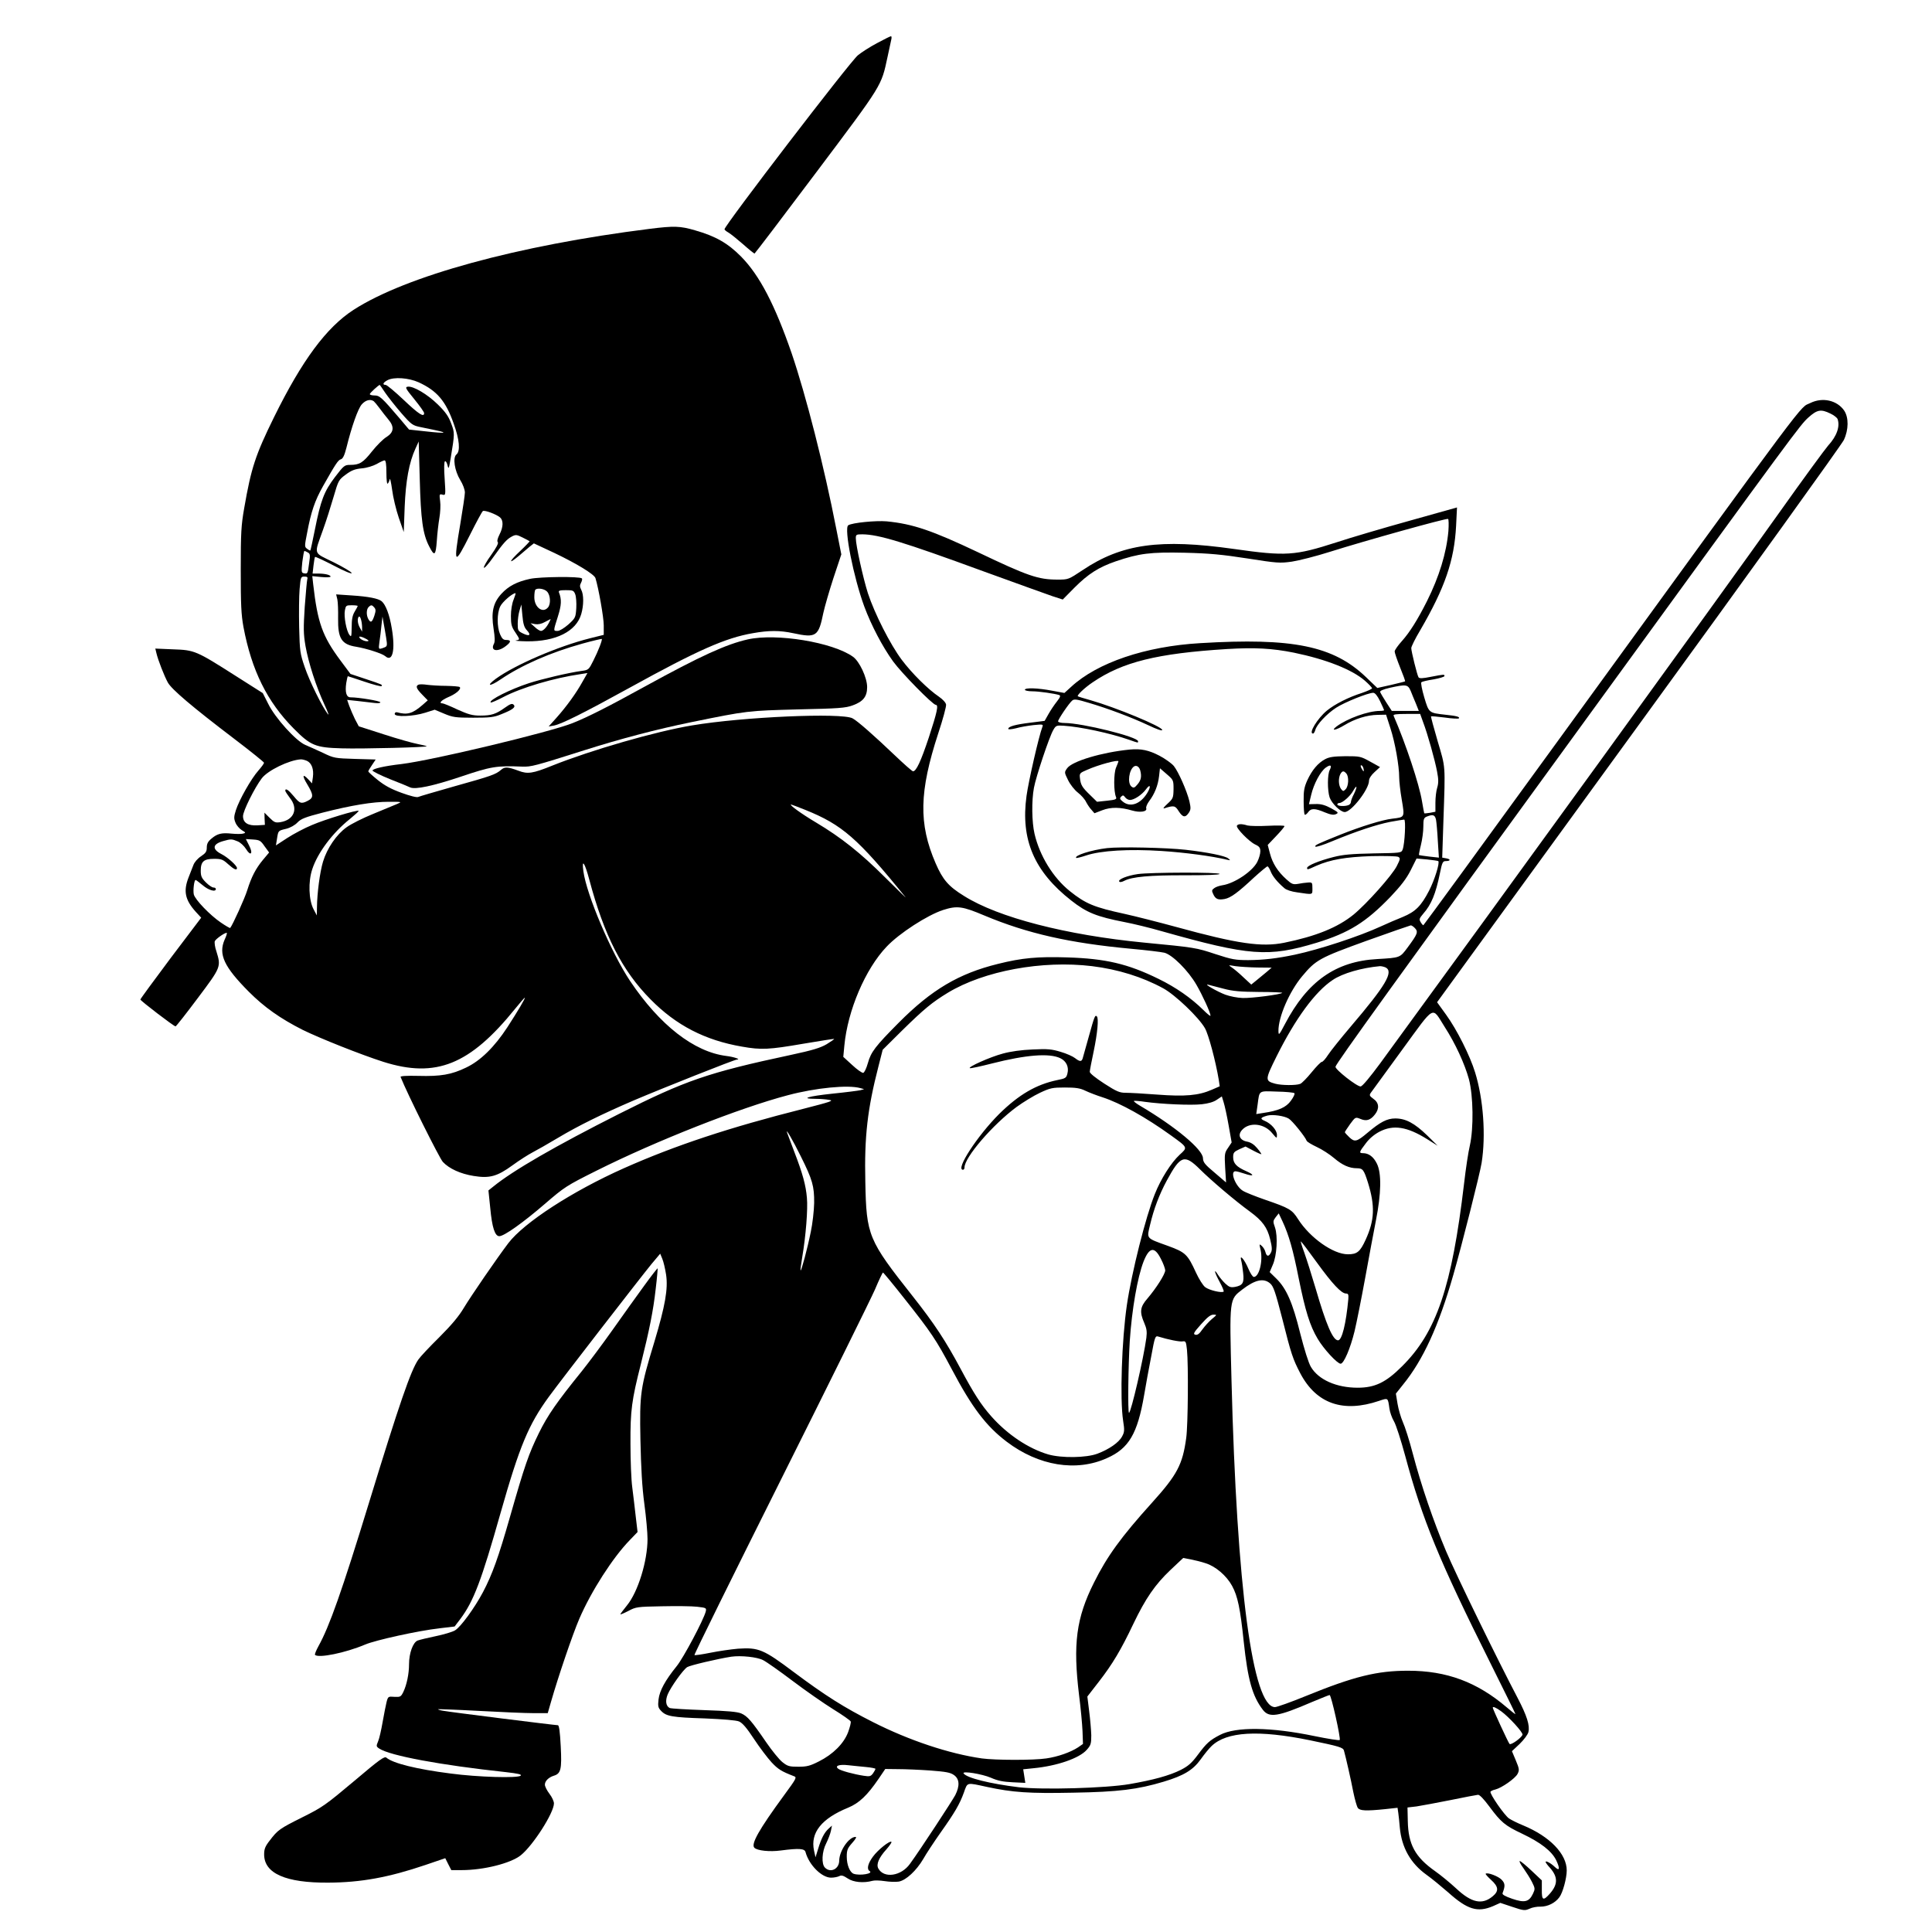 <?xml version="1.0" standalone="no"?>
<!DOCTYPE svg PUBLIC "-//W3C//DTD SVG 20010904//EN"
 "http://www.w3.org/TR/2001/REC-SVG-20010904/DTD/svg10.dtd">
<svg version="1.0" xmlns="http://www.w3.org/2000/svg"
 width="1280pt" height="1280pt" viewBox="0 0 1280 1280"
 preserveAspectRatio="xMidYMid meet">

<g transform="translate(0,1280) scale(0.1,-0.1)"
fill="#000000" stroke="none">
<path d="M5810 12514 c-47 -25 -103 -61 -126 -80 -52 -42 -884 -1128 -884
-1153 0 -4 12 -14 28 -23 15 -9 58 -44 96 -77 38 -34 72 -61 75 -61 3 1 188
244 411 541 441 587 428 567 470 761 11 51 22 103 25 116 3 12 2 22 -2 22 -5
0 -46 -21 -93 -46z"/>
<path d="M4305 11284 c-877 -110 -1616 -313 -1963 -537 -179 -116 -341 -334
-527 -712 -123 -250 -151 -336 -197 -601 -20 -113 -23 -164 -23 -409 0 -231 3
-297 18 -379 54 -287 157 -495 332 -672 113 -114 144 -127 319 -132 137 -4
571 7 563 14 -2 2 -30 9 -61 15 -32 6 -132 34 -224 64 l-165 53 -25 47 c-13
27 -30 66 -38 88 l-14 40 67 -7 c38 -4 87 -10 111 -13 25 -3 42 -2 42 4 0 9
-143 33 -198 33 -27 0 -37 33 -28 95 4 25 9 45 10 45 2 0 51 -16 110 -36 59
-20 110 -33 113 -30 10 9 5 11 -103 47 l-102 34 -67 90 c-119 160 -151 250
-180 504 l-6 54 60 -6 c34 -3 61 -2 61 3 0 11 -37 20 -82 20 l-37 0 6 53 c3
28 8 54 10 57 3 3 58 -23 124 -57 70 -37 119 -57 119 -50 0 7 -54 39 -120 72
-138 68 -130 45 -70 215 21 58 52 156 70 218 32 110 34 113 81 148 38 28 61
37 106 41 34 3 75 16 99 29 22 13 46 24 52 24 8 0 12 -26 12 -82 0 -49 4 -78
9 -72 5 5 11 18 13 29 2 11 9 -20 16 -70 6 -49 26 -132 44 -185 l33 -95 6 165
c7 174 29 296 72 389 l21 46 7 -250 c7 -267 20 -363 62 -444 35 -70 44 -63 51
36 3 48 11 116 17 151 6 35 9 85 5 112 -6 46 -5 48 15 43 22 -6 22 -5 15 104
-5 68 -4 113 2 117 5 3 13 -9 17 -27 7 -29 9 -23 21 48 27 164 27 166 3 230
-17 46 -37 75 -88 125 -69 68 -164 124 -200 118 -19 -3 -13 -13 44 -83 36 -44
65 -85 65 -92 0 -30 -36 -7 -135 87 -58 55 -112 100 -120 100 -23 0 -18 15 12
31 43 23 140 16 207 -14 121 -56 179 -123 232 -274 38 -105 45 -182 18 -204
-26 -21 -12 -108 25 -169 18 -29 31 -64 31 -83 0 -17 -14 -110 -30 -206 -47
-276 -41 -283 65 -72 41 82 79 152 84 155 12 8 89 -21 114 -42 23 -20 22 -64
-4 -114 -13 -26 -17 -44 -11 -50 6 -6 -9 -36 -44 -85 -30 -41 -51 -79 -48 -84
3 -6 31 25 61 68 69 97 91 121 125 139 25 13 32 12 70 -7 24 -12 45 -23 47
-25 1 -1 -27 -31 -63 -65 -74 -69 -82 -93 -10 -33 25 21 58 49 73 62 l28 22
137 -64 c147 -70 263 -141 271 -166 21 -68 55 -262 55 -313 l0 -63 -92 -23
c-211 -53 -496 -176 -623 -268 -68 -50 -41 -54 32 -4 140 95 332 179 542 237
68 19 126 32 128 31 5 -6 -23 -79 -56 -144 -30 -60 -32 -62 -78 -68 -82 -11
-265 -54 -348 -81 -123 -40 -269 -113 -254 -128 3 -3 40 13 82 35 122 64 336
127 515 153 l44 7 -33 -58 c-42 -76 -106 -164 -171 -237 l-53 -59 35 6 c51 10
203 86 504 252 450 248 633 329 814 360 106 19 178 19 267 0 153 -33 168 -22
200 135 9 41 39 145 67 231 l52 156 -33 167 c-81 417 -202 889 -296 1165 -111
321 -212 516 -335 641 -87 88 -168 135 -305 174 -99 29 -139 30 -300 10z
m-1753 -1086 c20 -29 68 -90 107 -135 68 -78 75 -82 129 -93 132 -27 153 -32
149 -36 -2 -3 -55 1 -116 8 l-111 12 -64 76 c-117 137 -131 150 -165 150 -17
0 -31 4 -31 9 0 7 58 60 66 61 1 0 17 -24 36 -52z m-76 -56 c5 -4 23 -25 39
-47 16 -22 42 -55 57 -73 42 -49 38 -86 -11 -117 -22 -13 -65 -56 -96 -95 -60
-76 -83 -90 -145 -90 -37 0 -42 -4 -101 -81 -72 -95 -94 -153 -133 -349 -15
-74 -28 -136 -30 -137 -1 -2 -11 3 -21 11 -18 13 -18 16 0 107 26 139 51 212
105 308 83 147 100 173 118 178 13 3 24 25 37 76 35 142 76 257 101 287 25 29
57 38 80 22z m-437 -1002 c16 -8 17 -17 9 -71 -9 -71 -10 -72 -35 -67 -16 3
-17 9 -10 76 5 39 11 72 14 72 2 0 12 -4 22 -10z m-3 -177 c-3 -10 -10 -92
-17 -183 -9 -143 -9 -178 5 -260 20 -112 70 -268 126 -389 22 -47 32 -75 22
-62 -37 47 -122 219 -153 311 -31 90 -33 105 -37 264 -2 93 -1 207 3 253 7 80
8 83 32 83 18 0 23 -4 19 -17z"/>
<path d="M11994 10130 c-77 -39 43 123 -1654 -2213 -498 -686 -907 -1246 -910
-1247 -3 0 -11 9 -18 21 -11 18 -9 24 17 55 54 61 83 132 111 269 14 70 19 80
37 80 33 0 37 12 6 18 l-28 5 8 244 c13 380 15 347 -38 527 -26 89 -46 163
-44 165 2 2 44 -2 92 -8 48 -7 90 -9 93 -5 6 10 -15 16 -92 24 -107 12 -107
11 -138 115 -15 51 -24 96 -19 100 4 4 41 13 81 19 39 7 72 17 72 22 0 12 -1
12 -90 -5 -54 -11 -77 -12 -82 -3 -9 14 -48 172 -48 193 0 10 26 63 59 118
164 282 226 462 238 692 l6 122 -314 -88 c-173 -48 -390 -112 -484 -143 -276
-89 -336 -93 -680 -44 -489 69 -743 34 -1002 -140 -95 -63 -95 -63 -167 -63
-128 0 -197 24 -526 181 -306 145 -432 188 -606 205 -72 6 -227 -9 -254 -26
-30 -18 35 -345 106 -538 47 -126 119 -264 191 -364 56 -77 263 -288 283 -288
19 0 9 -47 -46 -215 -54 -162 -84 -225 -105 -225 -6 0 -61 49 -123 108 -131
125 -245 226 -278 243 -72 38 -723 10 -1063 -47 -241 -40 -664 -162 -925 -266
-131 -53 -164 -58 -226 -34 -71 26 -90 27 -115 5 -35 -30 -63 -40 -310 -109
-123 -35 -230 -66 -238 -70 -9 -5 -55 7 -110 27 -69 25 -112 48 -158 85 -35
28 -63 54 -63 57 0 4 11 23 25 43 l24 36 -137 4 c-132 4 -140 5 -212 40 -41
19 -94 43 -118 53 -61 26 -199 178 -245 272 l-36 71 -178 113 c-265 169 -274
172 -416 177 l-118 5 7 -29 c11 -48 53 -154 76 -196 26 -46 160 -160 440 -373
108 -82 197 -154 197 -158 1 -5 -16 -28 -37 -52 -48 -54 -127 -194 -149 -262
-14 -44 -14 -56 -3 -83 7 -18 26 -40 42 -50 27 -16 28 -18 8 -23 -12 -3 -45
-3 -75 0 -67 7 -95 0 -134 -33 -23 -19 -31 -34 -31 -59 0 -27 -7 -37 -38 -58
-22 -14 -44 -39 -51 -59 -7 -18 -22 -55 -32 -82 -35 -90 -23 -148 48 -227 l36
-39 -202 -267 c-110 -147 -201 -271 -201 -275 0 -8 222 -178 233 -178 4 0 70
84 147 187 155 206 155 208 124 309 -10 28 -14 59 -11 68 6 15 64 56 79 56 4
0 -2 -21 -14 -46 -42 -97 -4 -179 161 -345 103 -103 208 -177 356 -252 114
-56 385 -164 535 -212 348 -110 573 -20 874 353 32 39 60 72 63 72 6 0 -45
-87 -115 -195 -87 -133 -179 -223 -274 -268 -97 -47 -169 -59 -316 -55 -79 2
-121 -1 -118 -7 44 -111 257 -538 280 -563 42 -45 117 -79 204 -93 105 -17
155 -4 258 71 45 33 105 71 132 85 27 14 103 57 168 96 134 80 292 158 504
249 188 80 666 270 682 270 30 1 -20 18 -70 24 -214 27 -441 204 -637 496
-125 187 -289 572 -310 728 -12 87 9 58 39 -55 99 -372 218 -604 406 -794 169
-172 361 -271 605 -313 129 -23 180 -20 407 19 111 19 203 33 205 32 1 -2 -21
-17 -50 -35 -41 -24 -92 -40 -237 -71 -552 -118 -698 -169 -1137 -390 -422
-213 -705 -376 -837 -484 l-30 -24 12 -116 c12 -130 31 -187 60 -187 32 0 158
90 302 214 130 112 142 120 340 219 397 199 954 418 1270 501 184 49 400 70
480 47 l25 -7 -25 -7 c-13 -3 -98 -14 -187 -23 -160 -17 -215 -34 -110 -34 28
0 69 -3 90 -7 34 -5 13 -12 -170 -59 -491 -124 -848 -242 -1190 -394 -343
-153 -661 -360 -765 -496 -78 -103 -246 -348 -295 -429 -33 -56 -83 -115 -163
-195 -64 -63 -126 -129 -138 -147 -50 -71 -127 -295 -327 -948 -179 -585 -263
-822 -335 -951 -16 -29 -26 -55 -23 -58 23 -23 201 13 331 68 70 30 353 92
493 108 l101 12 38 50 c88 118 139 252 266 701 127 447 186 587 321 772 91
124 607 790 679 878 l58 69 14 -34 c8 -19 19 -66 25 -105 14 -94 -6 -206 -77
-443 -94 -309 -99 -343 -93 -652 4 -186 11 -313 26 -424 12 -88 21 -192 21
-232 0 -146 -63 -351 -136 -440 -24 -30 -44 -56 -44 -59 0 -3 24 7 53 22 50
27 59 28 222 31 94 2 199 1 233 -3 61 -7 63 -8 58 -31 -14 -55 -148 -308 -193
-363 -76 -94 -113 -162 -120 -220 -5 -45 -3 -55 17 -76 34 -36 72 -43 290 -50
120 -5 207 -12 226 -20 23 -10 50 -41 100 -117 37 -56 90 -126 116 -154 43
-46 66 -60 146 -91 23 -8 21 -12 -64 -128 -167 -228 -220 -323 -196 -347 19
-19 101 -28 175 -18 122 16 158 13 164 -11 23 -85 107 -169 169 -169 20 0 44
5 54 10 15 8 27 4 56 -15 38 -26 106 -32 164 -16 13 4 50 3 82 -2 31 -5 73 -6
93 -3 48 9 116 72 162 150 19 34 70 111 112 171 98 138 129 192 157 269 25 70
15 67 154 37 168 -36 276 -44 569 -38 299 5 428 21 601 73 133 40 194 77 245
148 24 34 56 73 72 88 100 96 311 108 653 38 192 -40 218 -47 224 -68 13 -46
47 -196 62 -275 10 -48 23 -95 30 -105 14 -19 54 -21 181 -8 l82 9 5 -34 c3
-19 7 -62 10 -96 12 -133 71 -238 177 -314 34 -24 98 -77 143 -116 128 -115
195 -135 297 -92 l49 22 81 -27 c74 -25 82 -25 112 -12 18 9 51 15 74 14 47 0
96 24 124 62 23 30 49 127 49 178 0 109 -112 225 -288 298 -37 15 -79 36 -94
46 -31 21 -131 166 -123 178 3 4 17 11 32 14 43 11 131 73 147 103 13 25 12
34 -11 89 l-26 62 51 48 c28 27 54 62 58 78 11 44 -10 109 -71 226 -131 249
-409 818 -474 972 -84 199 -165 435 -221 648 -22 85 -52 179 -66 209 -13 30
-29 84 -35 121 l-11 67 47 59 c133 163 237 389 334 729 55 191 176 670 187
740 29 182 12 422 -43 600 -34 111 -121 284 -192 382 l-60 83 1336 1837 c735
1010 1346 1860 1359 1888 32 68 33 149 2 195 -47 68 -143 90 -224 50z m133
-70 c22 -10 43 -27 47 -35 18 -49 -4 -114 -62 -177 -21 -24 -167 -223 -323
-443 -424 -596 -1831 -2536 -2645 -3650 -68 -92 -117 -151 -129 -153 -23 -3
-172 114 -167 131 8 27 373 534 1711 2372 1345 1850 1368 1880 1422 1929 58
52 83 57 146 26z m-2531 -779 c-13 -145 -61 -302 -142 -464 -63 -125 -115
-207 -165 -263 -27 -30 -49 -61 -49 -70 0 -9 16 -56 36 -106 20 -49 35 -90 33
-92 -2 -2 -44 -12 -94 -24 l-90 -20 -75 72 c-216 207 -485 262 -1098 225 -363
-21 -682 -129 -856 -290 l-44 -40 -82 15 c-93 18 -180 21 -180 6 0 -5 22 -10
48 -10 45 0 149 -15 180 -25 10 -4 6 -15 -16 -43 -16 -20 -41 -57 -55 -82
l-26 -46 -95 -12 c-99 -12 -146 -25 -146 -41 0 -5 22 -3 51 4 28 8 80 17 116
21 62 6 66 6 59 -12 -23 -59 -92 -361 -105 -457 -40 -290 51 -501 296 -693
103 -81 169 -107 353 -143 58 -11 169 -38 245 -60 585 -165 707 -174 1028 -77
215 66 327 136 489 304 69 73 105 119 134 176 l39 78 69 -6 c39 -4 72 -9 75
-11 11 -11 -24 -124 -61 -196 -53 -102 -90 -139 -174 -174 -38 -15 -103 -43
-144 -62 -145 -67 -411 -154 -571 -188 -119 -25 -205 -35 -308 -36 -86 0 -109
4 -219 40 -126 42 -137 44 -472 76 -516 50 -966 166 -1193 309 -104 64 -141
108 -188 216 -114 263 -109 475 17 861 31 93 54 179 52 191 -2 13 -21 34 -47
52 -71 48 -178 153 -247 245 -75 100 -179 304 -224 441 -31 97 -80 317 -80
364 0 24 3 26 43 26 108 -1 270 -50 802 -245 215 -78 420 -152 458 -165 l68
-22 78 79 c91 91 160 135 273 174 156 53 229 62 457 57 166 -4 247 -12 416
-38 197 -31 215 -32 294 -21 46 7 161 36 255 66 228 72 769 223 780 217 4 -2
5 -39 2 -81z m-1024 -805 c214 -44 386 -112 471 -186 26 -23 47 -45 47 -50 0
-5 -30 -18 -67 -31 -91 -29 -179 -74 -232 -117 -62 -51 -124 -152 -92 -152 5
0 11 10 15 23 9 36 75 107 138 148 57 37 212 99 246 99 12 0 28 -20 45 -55 15
-31 27 -58 27 -60 0 -3 -13 -5 -28 -5 -77 0 -216 -50 -287 -103 -42 -32 -5
-26 51 8 71 43 150 68 223 69 l54 1 29 -90 c31 -95 58 -250 58 -325 0 -25 7
-91 17 -148 20 -119 21 -116 -63 -126 -64 -7 -209 -52 -344 -106 -154 -62
-171 -70 -165 -79 2 -5 53 11 112 36 162 67 293 110 384 128 45 8 86 15 92 15
12 0 4 -161 -10 -198 -9 -23 -11 -23 -193 -26 -146 -3 -202 -8 -265 -24 -95
-24 -175 -57 -175 -72 0 -13 0 -14 61 14 94 41 193 58 365 64 90 2 169 0 178
-5 14 -8 14 -14 -10 -61 -30 -60 -198 -249 -287 -322 -105 -85 -248 -143 -459
-186 -149 -30 -309 -7 -713 104 -121 33 -275 72 -343 87 -203 44 -259 67 -364
151 -111 89 -200 234 -234 380 -18 77 -20 218 -4 304 13 73 102 339 128 383
17 30 21 32 68 29 113 -7 311 -50 434 -93 63 -22 60 -22 60 -10 0 29 -371 121
-487 121 -24 0 -43 5 -43 11 0 13 73 121 94 138 13 11 31 8 108 -15 129 -38
283 -96 394 -148 61 -29 94 -40 94 -32 0 22 -307 149 -475 197 -44 12 -82 24
-84 26 -8 6 44 56 99 93 197 134 425 191 890 220 183 11 297 5 442 -24z m774
-253 c8 -21 24 -59 35 -85 l19 -48 -90 0 -89 0 -37 57 c-20 31 -38 62 -40 68
-3 8 20 18 63 28 109 24 120 23 139 -20z m82 -206 c31 -81 79 -254 93 -329 10
-52 10 -76 1 -106 -7 -22 -12 -66 -12 -100 l0 -60 -36 -7 c-20 -3 -37 -5 -38
-3 -1 2 -8 38 -15 80 -18 111 -106 377 -188 566 -4 9 17 12 85 12 l91 0 19
-53z m-7394 -258 c31 -15 46 -55 39 -108 l-6 -41 -23 25 c-40 43 -44 27 -8
-32 42 -70 42 -88 4 -108 -44 -23 -54 -19 -94 30 -35 42 -56 56 -56 36 0 -4
14 -26 30 -47 58 -71 29 -146 -62 -161 -33 -5 -41 -2 -72 29 l-34 34 1 -40 2
-41 -48 -3 c-64 -4 -97 17 -97 61 0 34 77 188 124 250 40 53 181 121 258 126
9 1 28 -4 42 -10z m596 -286 c-19 -8 -90 -37 -157 -65 -67 -27 -147 -67 -177
-89 -67 -48 -129 -139 -156 -228 -21 -70 -39 -209 -40 -301 l-1 -55 -21 40
c-33 61 -37 184 -9 267 36 109 134 240 248 331 34 28 61 52 59 55 -8 8 -221
-56 -309 -94 -49 -20 -122 -59 -164 -86 l-75 -49 7 43 c9 56 7 54 61 67 28 7
58 24 75 42 23 24 50 35 166 65 192 49 332 72 438 72 89 0 90 0 55 -15z m2706
-39 c243 -98 346 -187 663 -578 9 -11 -51 48 -134 130 -163 163 -293 266 -459
365 -96 57 -180 118 -165 119 3 0 45 -16 95 -36z m4178 -65 c3 -16 9 -80 12
-141 l7 -110 -64 7 c-35 4 -66 9 -68 10 -1 2 4 32 13 67 9 36 16 90 16 121 0
50 3 59 23 67 40 16 54 12 61 -21z m-7940 -143 c18 -7 43 -30 56 -51 31 -51
49 -31 20 24 l-21 42 48 -3 c43 -3 50 -7 76 -45 l30 -41 -41 -49 c-48 -58 -76
-112 -104 -201 -16 -53 -98 -233 -113 -250 -2 -2 -30 14 -62 36 -72 49 -170
151 -179 186 -6 26 2 96 12 96 3 0 24 -16 47 -35 38 -33 87 -47 87 -25 0 6 -7
10 -16 10 -9 0 -31 15 -50 34 -28 28 -34 41 -34 77 0 61 20 79 88 79 48 0 59
-4 93 -35 39 -35 59 -44 59 -26 0 16 -61 71 -102 92 -65 33 -61 67 12 87 49
14 56 14 94 -2z m4949 -492 c282 -118 561 -182 972 -220 99 -9 198 -21 219
-26 53 -13 159 -119 213 -213 40 -69 93 -185 93 -204 0 -6 -21 11 -47 37 -81
80 -183 151 -298 207 -204 100 -350 134 -605 142 -195 6 -298 -3 -458 -43
-260 -64 -440 -171 -657 -389 -156 -157 -185 -195 -205 -268 -10 -35 -23 -63
-31 -65 -8 -1 -41 22 -73 52 l-59 54 7 74 c22 234 139 508 280 656 84 89 270
209 374 243 94 30 128 25 275 -37z m2852 -84 c22 -24 17 -38 -49 -127 -51 -69
-49 -68 -201 -77 -276 -15 -463 -147 -612 -431 -39 -74 -42 -77 -43 -46 -1 93
72 261 157 363 91 109 115 122 424 234 156 56 289 102 295 103 6 1 19 -8 29
-19z m-2140 -251 c171 -21 333 -71 472 -147 79 -43 235 -192 276 -264 24 -42
71 -218 92 -344 l6 -41 -53 -23 c-87 -38 -176 -46 -360 -32 -90 7 -184 12
-210 12 -40 0 -60 8 -142 61 -57 37 -96 68 -96 78 0 9 12 70 26 136 25 120 34
218 21 231 -12 12 -16 1 -53 -132 -20 -71 -38 -137 -41 -146 -7 -23 -19 -23
-51 2 -14 11 -56 30 -94 41 -59 18 -87 21 -186 16 -75 -3 -146 -13 -197 -27
-84 -22 -238 -91 -219 -97 5 -2 71 12 145 31 228 58 382 70 454 35 40 -19 58
-59 47 -101 -7 -30 -13 -33 -68 -44 -139 -29 -254 -96 -384 -224 -144 -144
-292 -370 -240 -370 6 0 10 7 10 15 0 67 187 284 345 401 44 32 114 75 155 94
68 32 83 35 165 35 71 0 100 -4 135 -21 25 -12 77 -32 115 -44 117 -38 286
-132 451 -251 115 -83 114 -80 59 -130 -56 -52 -124 -159 -164 -260 -61 -152
-153 -518 -185 -734 -34 -231 -47 -624 -25 -768 10 -63 9 -75 -7 -104 -21 -40
-86 -85 -163 -114 -74 -28 -238 -30 -326 -5 -132 39 -271 132 -378 253 -68 77
-116 152 -202 313 -100 187 -175 301 -318 482 -295 373 -307 402 -314 757 -7
301 14 483 87 766 l28 110 128 127 c148 145 199 187 304 251 240 145 625 216
955 176z m1095 -9 l95 -1 -35 -30 c-19 -16 -50 -41 -68 -56 l-32 -26 -53 49
c-28 27 -63 56 -77 65 -24 16 -23 16 25 8 28 -4 93 -8 145 -9z m851 0 c53 -29
0 -119 -231 -390 -68 -80 -136 -165 -152 -190 -16 -25 -34 -45 -40 -45 -7 0
-37 -31 -68 -69 -31 -38 -65 -73 -76 -77 -28 -11 -123 -10 -165 1 -69 19 -69
25 9 182 124 249 255 428 371 505 66 45 193 81 314 92 10 0 27 -4 38 -9z
m-1076 -140 c63 -17 113 -21 238 -22 86 0 155 -3 152 -6 -10 -11 -203 -36
-262 -34 -34 1 -85 11 -115 22 -55 21 -149 75 -113 66 11 -3 56 -15 100 -26z
m1466 -253 c71 -110 133 -245 161 -347 29 -110 32 -324 6 -440 -10 -41 -27
-154 -38 -250 -81 -686 -183 -987 -412 -1213 -106 -106 -179 -141 -293 -141
-141 0 -260 53 -310 138 -16 27 -43 114 -71 223 -50 203 -91 296 -158 362
l-44 43 20 47 c28 62 35 191 15 249 -14 39 -13 44 5 68 l20 25 25 -53 c42 -90
70 -188 107 -376 44 -217 74 -315 126 -402 40 -68 130 -165 152 -165 21 0 64
100 92 214 14 58 46 219 71 356 25 138 57 309 71 380 35 177 38 313 6 376 -22
45 -54 69 -92 69 -28 0 -25 8 18 64 23 32 57 60 91 78 92 48 183 34 316 -49
l70 -44 -70 69 c-84 81 -142 112 -211 112 -54 0 -99 -23 -184 -95 -71 -60 -85
-63 -120 -30 -17 16 -30 31 -30 34 0 3 16 27 35 54 35 47 35 47 68 34 39 -17
66 -9 96 29 31 39 28 78 -10 104 -26 19 -28 24 -17 40 7 10 100 138 207 284
223 305 195 290 282 153z m-995 -440 c4 -4 -6 -26 -23 -49 -32 -45 -82 -67
-186 -82 l-44 -7 9 63 c13 96 4 90 127 86 60 -1 113 -6 117 -11z m-436 -213
l20 -113 -24 -36 c-23 -33 -24 -41 -19 -132 l6 -97 -76 65 c-65 54 -76 69 -77
95 0 58 -183 210 -415 347 -26 15 -45 30 -43 33 3 2 36 0 74 -6 108 -15 303
-24 376 -16 44 5 79 15 100 30 l33 22 12 -39 c7 -22 22 -90 33 -153z m398 45
c23 -13 109 -120 119 -147 3 -7 33 -25 67 -41 33 -15 86 -49 115 -74 54 -46
100 -67 151 -67 39 0 46 -10 73 -95 48 -155 44 -249 -15 -378 -37 -81 -57 -97
-118 -97 -97 0 -251 109 -330 233 -40 63 -57 73 -220 129 -63 22 -129 48 -146
59 -49 30 -87 129 -49 129 8 0 35 -7 61 -16 62 -21 69 -9 10 17 -64 28 -86 52
-86 92 0 30 5 36 41 53 l41 18 51 -27 c28 -15 52 -25 54 -24 1 2 -11 20 -28
40 -20 24 -41 38 -65 43 -51 9 -66 45 -34 79 49 53 147 42 199 -23 30 -36 31
-36 31 -11 0 31 -38 75 -81 93 -33 14 -29 22 18 35 35 9 112 -2 141 -20z
m-3233 -249 c78 -156 90 -199 89 -310 -1 -52 -11 -138 -22 -190 -23 -114 -63
-262 -68 -257 -2 2 3 41 11 88 24 141 38 319 31 393 -7 83 -28 161 -84 306
-22 58 -43 114 -47 125 -14 39 39 -51 90 -155z m2645 -87 c70 -70 233 -209
331 -280 83 -61 115 -105 134 -183 13 -52 14 -73 5 -89 -14 -28 -28 -27 -36 3
-3 14 -14 32 -24 41 -17 16 -18 15 -8 -27 16 -74 -10 -178 -45 -178 -8 0 -23
24 -36 54 -25 60 -60 101 -48 56 4 -14 10 -51 13 -82 8 -67 -2 -84 -53 -94
-29 -5 -39 -2 -65 22 -17 16 -39 43 -49 59 -31 49 -22 13 12 -49 17 -31 29
-60 26 -63 -12 -11 -96 9 -122 29 -15 11 -42 55 -61 96 -56 122 -69 135 -187
178 -147 53 -140 45 -117 141 24 103 61 200 110 291 91 168 117 177 220 75z
m775 -618 c103 -142 162 -205 193 -205 15 0 17 -7 15 -37 -15 -162 -42 -273
-68 -273 -34 0 -78 101 -149 345 -26 88 -60 195 -75 237 -16 43 -26 76 -22 73
4 -2 52 -65 106 -140z m-1034 25 c16 -30 28 -64 29 -76 0 -25 -60 -119 -118
-187 -49 -56 -53 -89 -21 -162 16 -37 19 -57 14 -98 -18 -135 -102 -497 -115
-497 -9 0 -5 314 5 475 14 211 51 422 91 526 38 97 73 103 115 19z m-1701
-261 c180 -227 212 -275 315 -469 135 -256 229 -379 365 -482 211 -160 461
-201 665 -108 144 64 201 161 245 416 11 66 32 181 47 257 24 132 27 138 47
132 64 -20 143 -36 162 -32 20 3 22 -2 28 -56 10 -97 7 -499 -5 -584 -24 -176
-60 -244 -226 -428 -206 -228 -299 -357 -385 -530 -118 -235 -140 -407 -99
-745 11 -85 21 -193 23 -240 l3 -84 -33 -23 c-49 -32 -133 -62 -210 -73 -87
-13 -338 -12 -427 0 -217 31 -483 120 -720 240 -194 98 -317 176 -526 332
-201 151 -233 164 -369 155 -47 -4 -130 -16 -184 -27 -55 -11 -102 -18 -105
-15 -3 4 254 524 571 1158 317 634 598 1202 625 1264 26 62 50 112 53 112 3 0
66 -76 140 -170z m2425 98 c22 -19 34 -54 80 -232 60 -239 71 -270 120 -364
106 -201 283 -263 522 -182 60 20 58 22 68 -49 3 -25 17 -64 30 -86 14 -23 47
-127 75 -230 113 -421 226 -696 566 -1376 90 -181 164 -330 164 -334 0 -3 -26
17 -57 44 -197 168 -398 243 -654 243 -205 0 -357 -37 -676 -167 -100 -41
-193 -74 -206 -74 -148 0 -253 789 -288 2165 -14 544 -15 535 72 602 85 65
141 77 184 40z m-386 -236 c-19 -16 -47 -47 -63 -69 -20 -29 -32 -38 -46 -35
-17 4 -12 14 37 69 42 47 63 64 82 64 25 0 25 0 -10 -29z m-41 -1618 c65 -20
138 -82 175 -150 37 -68 54 -149 77 -369 27 -253 57 -360 126 -451 42 -56 100
-47 327 51 60 25 112 46 116 46 11 0 75 -289 67 -298 -4 -4 -79 8 -167 26
-288 60 -521 63 -626 8 -69 -36 -89 -54 -147 -132 -41 -55 -64 -75 -113 -100
-76 -38 -183 -67 -339 -94 -155 -27 -578 -39 -734 -21 -190 23 -347 62 -366
92 -11 18 123 -4 181 -29 45 -20 81 -27 144 -30 l84 -4 -7 45 -7 45 68 7 c156
15 304 66 353 122 27 30 30 41 30 96 -1 34 -7 106 -14 160 l-12 97 76 98 c90
116 147 211 229 384 81 169 144 260 245 356 l85 80 48 -9 c26 -5 72 -16 101
-26z m-2932 -642 c22 -11 110 -73 196 -138 86 -65 207 -149 268 -187 62 -38
114 -75 116 -81 3 -7 -5 -38 -17 -71 -28 -75 -100 -147 -194 -194 -59 -30 -80
-35 -136 -35 -60 0 -71 3 -106 31 -21 17 -69 76 -106 130 -98 143 -125 174
-166 192 -26 11 -91 17 -246 22 -115 4 -218 10 -228 14 -25 12 -31 48 -13 91
21 49 101 162 129 180 19 12 202 55 292 69 64 9 172 -2 211 -23z m4890 -339
c51 -37 146 -141 141 -155 -7 -21 -77 -71 -86 -61 -8 8 -111 231 -111 240 0
10 20 2 56 -24z m-4208 -369 c34 -3 62 -9 62 -12 0 -4 -7 -17 -16 -30 -15 -20
-22 -22 -61 -16 -66 10 -155 34 -170 47 -24 19 7 30 67 23 30 -3 83 -9 118
-12z m425 -23 c104 -8 133 -13 157 -30 37 -26 40 -71 9 -133 -21 -39 -232
-362 -300 -455 -58 -82 -173 -99 -210 -31 -15 28 4 72 54 127 21 24 36 46 33
49 -10 11 -89 -52 -122 -97 -34 -46 -43 -83 -23 -96 29 -17 -65 -33 -106 -18
-25 10 -45 59 -45 113 0 44 5 56 36 91 23 26 31 40 22 40 -44 0 -107 -92 -108
-157 0 -55 -57 -84 -94 -47 -25 24 -21 106 8 162 13 26 27 63 31 82 l7 35 -22
-20 c-28 -25 -49 -65 -70 -135 l-17 -55 -10 45 c-25 118 50 212 227 284 72 30
126 81 201 191 l44 65 85 -1 c47 0 143 -4 213 -9z m3703 -237 c79 -107 105
-128 219 -182 124 -59 195 -115 225 -175 27 -57 23 -76 -10 -44 -25 24 -60 43
-60 32 0 -4 13 -22 30 -40 52 -60 52 -108 -1 -169 -45 -51 -55 -46 -54 26 l0
61 -68 64 c-37 35 -72 64 -78 64 -6 0 5 -21 24 -47 19 -27 45 -68 57 -92 21
-42 21 -46 6 -78 -26 -54 -55 -61 -137 -33 -49 17 -68 28 -64 38 18 47 17 64
-6 88 -21 23 -95 51 -106 40 -3 -2 14 -21 36 -41 50 -45 52 -74 11 -108 -70
-59 -141 -44 -243 52 -40 37 -102 88 -139 114 -132 93 -178 177 -181 332 l-2
90 60 7 c33 5 134 24 225 42 91 19 173 34 182 35 11 1 39 -29 74 -76z"/>
<path d="M7485 7834 c-184 -18 -382 -77 -415 -124 -19 -27 -19 -27 6 -78 14
-29 43 -66 65 -83 22 -17 47 -45 55 -63 9 -17 25 -41 36 -52 l19 -22 52 20
c57 22 120 21 198 -2 52 -15 101 -8 93 15 -3 8 6 29 20 48 35 46 58 103 65
164 l6 53 45 -39 c44 -38 45 -40 45 -99 -1 -58 -3 -63 -40 -97 -25 -23 -33
-34 -20 -30 62 20 71 18 94 -19 27 -42 44 -45 67 -11 14 21 14 32 4 77 -17 69
-72 194 -103 233 -14 17 -57 48 -95 68 -71 37 -122 48 -197 41z m-75 -78 c0
-2 -7 -21 -16 -42 -16 -38 -16 -159 0 -195 6 -14 -3 -18 -60 -24 l-66 -7 -45
44 c-53 51 -63 67 -68 112 -4 32 -2 35 48 56 74 33 207 69 207 56z m144 -59
c11 -41 6 -66 -18 -94 -20 -24 -26 -25 -40 -14 -28 23 -16 111 17 133 16 10
34 -1 41 -25z m46 -152 c-45 -73 -112 -96 -161 -56 -20 16 -22 22 -11 33 11
11 16 10 26 -4 7 -10 22 -18 32 -18 28 0 79 34 106 70 29 40 36 21 8 -25z"/>
<path d="M8779 7770 c-47 -25 -86 -71 -118 -140 -20 -45 -25 -70 -24 -138 0
-45 3 -85 7 -89 3 -4 13 3 22 15 19 28 45 28 111 0 39 -16 58 -19 74 -12 19 9
17 12 -32 39 -39 21 -67 29 -100 28 l-47 -1 15 62 c17 72 60 153 96 180 32 23
43 17 27 -15 -16 -29 -16 -135 -1 -182 14 -40 72 -97 100 -97 44 0 161 151
161 207 0 15 14 37 36 57 l37 34 -65 36 c-63 35 -68 36 -164 36 -78 -1 -107
-5 -135 -20z m254 -60 c3 -11 3 -20 1 -20 -2 0 -8 9 -14 20 -6 11 -7 20 -2 20
6 0 12 -9 15 -20z m-113 -35 c18 -21 15 -84 -5 -104 -15 -15 -17 -15 -31 3
-16 23 -18 69 -4 97 13 23 23 24 40 4z m51 -134 c-12 -22 -21 -47 -21 -55 0
-7 -7 -17 -16 -20 -25 -10 -74 -7 -74 4 0 6 6 10 14 10 21 0 74 48 92 82 9 16
18 28 20 25 3 -3 -4 -23 -15 -46z"/>
<path d="M8195 7330 c-9 -14 79 -105 121 -125 28 -13 34 -22 34 -46 0 -16 -9
-47 -20 -69 -32 -63 -151 -143 -231 -155 -19 -3 -44 -11 -54 -19 -17 -12 -18
-17 -7 -40 15 -33 32 -40 76 -32 40 8 86 41 196 144 43 39 83 72 87 72 5 0 14
-15 21 -32 12 -32 44 -72 91 -112 13 -12 47 -23 84 -28 109 -16 102 -18 102
27 0 38 -1 40 -30 38 -16 -1 -46 -5 -66 -9 -32 -5 -41 -2 -76 30 -58 52 -92
106 -109 171 l-15 57 55 58 c31 32 56 62 56 67 0 4 -48 5 -107 2 -60 -3 -121
-2 -138 2 -39 12 -62 11 -70 -1z"/>
<path d="M7334 7181 c-102 -12 -219 -49 -204 -65 3 -2 32 5 65 16 97 33 286
44 501 30 155 -10 335 -34 434 -58 23 -5 24 -5 7 9 -20 17 -140 41 -282 57
-124 14 -435 21 -521 11z"/>
<path d="M7538 7009 c-69 -10 -132 -35 -123 -49 4 -6 16 -5 35 5 50 26 168 37
403 36 139 0 227 3 227 9 0 12 -460 11 -542 -1z"/>
<path d="M3512 8965 c-88 -19 -143 -48 -190 -99 -55 -60 -69 -122 -52 -231 9
-58 10 -87 2 -101 -25 -48 27 -56 81 -13 34 26 34 39 1 39 -19 0 -28 8 -41 38
-21 50 -21 138 1 184 14 30 81 88 101 88 3 0 -3 -19 -12 -42 -11 -26 -18 -70
-18 -109 0 -55 4 -72 28 -107 33 -50 33 -50 5 -55 -13 -2 20 -5 72 -6 193 -2
328 66 361 181 17 58 17 129 0 160 -10 20 -11 30 -1 48 6 12 9 25 5 28 -14 14
-279 11 -343 -3z m113 -85 c22 -24 25 -81 6 -104 -35 -42 -91 0 -91 67 0 24 3
47 7 50 14 14 61 6 78 -13z m186 -17 c6 -16 9 -57 7 -92 -4 -62 -6 -66 -52
-108 -29 -25 -58 -43 -72 -43 -29 0 -29 -3 2 95 24 76 26 113 7 161 -4 11 6
14 46 14 47 0 52 -2 62 -27z m-320 -239 c30 -32 17 -42 -26 -21 -33 16 -35 20
-35 64 0 27 5 66 12 88 l12 40 7 -73 c5 -56 12 -79 30 -98z m148 54 c-17 -34
-40 -58 -55 -58 -7 0 -26 11 -41 26 l-28 25 30 -6 c20 -3 42 1 65 14 19 10 36
19 38 20 1 0 -3 -9 -9 -21z"/>
<path d="M2235 8829 c4 -19 6 -75 5 -126 -2 -133 23 -173 120 -188 67 -11 173
-45 192 -62 49 -43 68 39 44 182 -15 93 -41 160 -68 182 -22 18 -88 31 -197
38 l-104 7 8 -33z m135 -44 c0 -2 -9 -19 -20 -37 -15 -25 -20 -51 -20 -103 -1
-63 -2 -68 -15 -51 -20 26 -38 122 -30 162 6 32 8 34 45 34 22 0 40 -2 40 -5z
m110 -10 c11 -13 10 -23 0 -55 -15 -44 -24 -49 -40 -21 -14 26 -13 64 2 79 16
16 23 15 38 -3z m-81 -130 l0 -30 -14 25 c-16 27 -19 62 -8 74 9 9 21 -28 22
-69z m159 -68 c9 -57 8 -59 -15 -68 -36 -13 -36 -13 -29 39 4 26 10 74 13 107
l7 60 7 -40 c4 -22 12 -66 17 -98z m-121 -25 c-19 -4 -57 15 -57 28 0 5 16 2
36 -8 23 -11 31 -18 21 -20z"/>
<path d="M4955 8564 c-143 -32 -314 -110 -682 -312 -241 -133 -379 -203 -480
-243 -154 -61 -928 -246 -1133 -271 -114 -13 -191 -31 -192 -43 0 -5 53 -32
118 -58 66 -26 125 -50 132 -54 34 -15 152 10 334 71 202 68 237 74 408 67 59
-2 82 4 410 108 239 76 479 139 708 186 377 77 375 76 707 85 272 6 317 9 365
27 69 25 95 58 95 121 0 62 -51 171 -94 201 -134 96 -507 157 -696 115z"/>
<path d="M2773 8264 c-21 -9 -15 -26 24 -66 l37 -38 -34 -30 c-67 -58 -101
-68 -170 -49 -8 2 -15 -3 -15 -11 0 -22 123 -17 202 8 l63 20 62 -26 c57 -24
75 -27 193 -27 112 0 138 3 186 23 76 30 98 47 82 63 -10 10 -22 6 -57 -19
-60 -43 -90 -53 -164 -53 -52 0 -77 7 -151 40 -48 23 -93 41 -99 41 -28 0 -8
21 37 41 53 22 89 54 77 67 -4 4 -44 7 -89 8 -45 0 -102 4 -127 7 -25 4 -51 4
-57 1z"/>
<path d="M4268 4282 c-47 -64 -141 -196 -209 -292 -68 -96 -160 -219 -204
-274 -166 -205 -227 -293 -285 -411 -67 -137 -93 -211 -191 -554 -77 -270
-118 -383 -179 -499 -55 -104 -148 -232 -186 -254 -17 -10 -74 -27 -127 -38
-53 -11 -107 -24 -120 -29 -31 -12 -57 -84 -57 -157 0 -63 -15 -136 -38 -184
-16 -32 -20 -34 -59 -32 -41 3 -42 3 -52 -35 -5 -21 -17 -80 -26 -132 -9 -52
-22 -110 -30 -128 -13 -31 -13 -34 8 -48 72 -47 403 -109 840 -156 79 -9 105
-15 97 -23 -18 -18 -285 -10 -465 14 -227 29 -382 68 -425 105 -13 11 -45 -12
-215 -156 -187 -157 -209 -173 -340 -238 -154 -77 -165 -85 -218 -155 -30 -38
-37 -56 -37 -92 0 -126 143 -189 425 -187 217 1 401 35 643 117 l132 45 20
-40 20 -39 68 0 c147 0 325 45 392 98 82 66 220 282 220 344 0 14 -13 42 -30
64 -16 21 -30 48 -30 60 0 24 24 48 58 59 48 14 55 42 47 195 -5 99 -11 140
-19 140 -19 0 -723 88 -762 96 -19 3 -33 8 -32 10 2 1 123 -3 268 -11 146 -8
309 -15 362 -15 l97 0 21 73 c48 168 144 450 188 552 79 183 222 406 335 522
l51 53 -12 102 c-6 57 -17 144 -23 193 -7 50 -12 180 -12 290 -1 221 8 288 69
528 56 224 82 353 98 496 9 74 14 136 13 138 -2 1 -42 -50 -89 -115z"/>
</g>
</svg>
